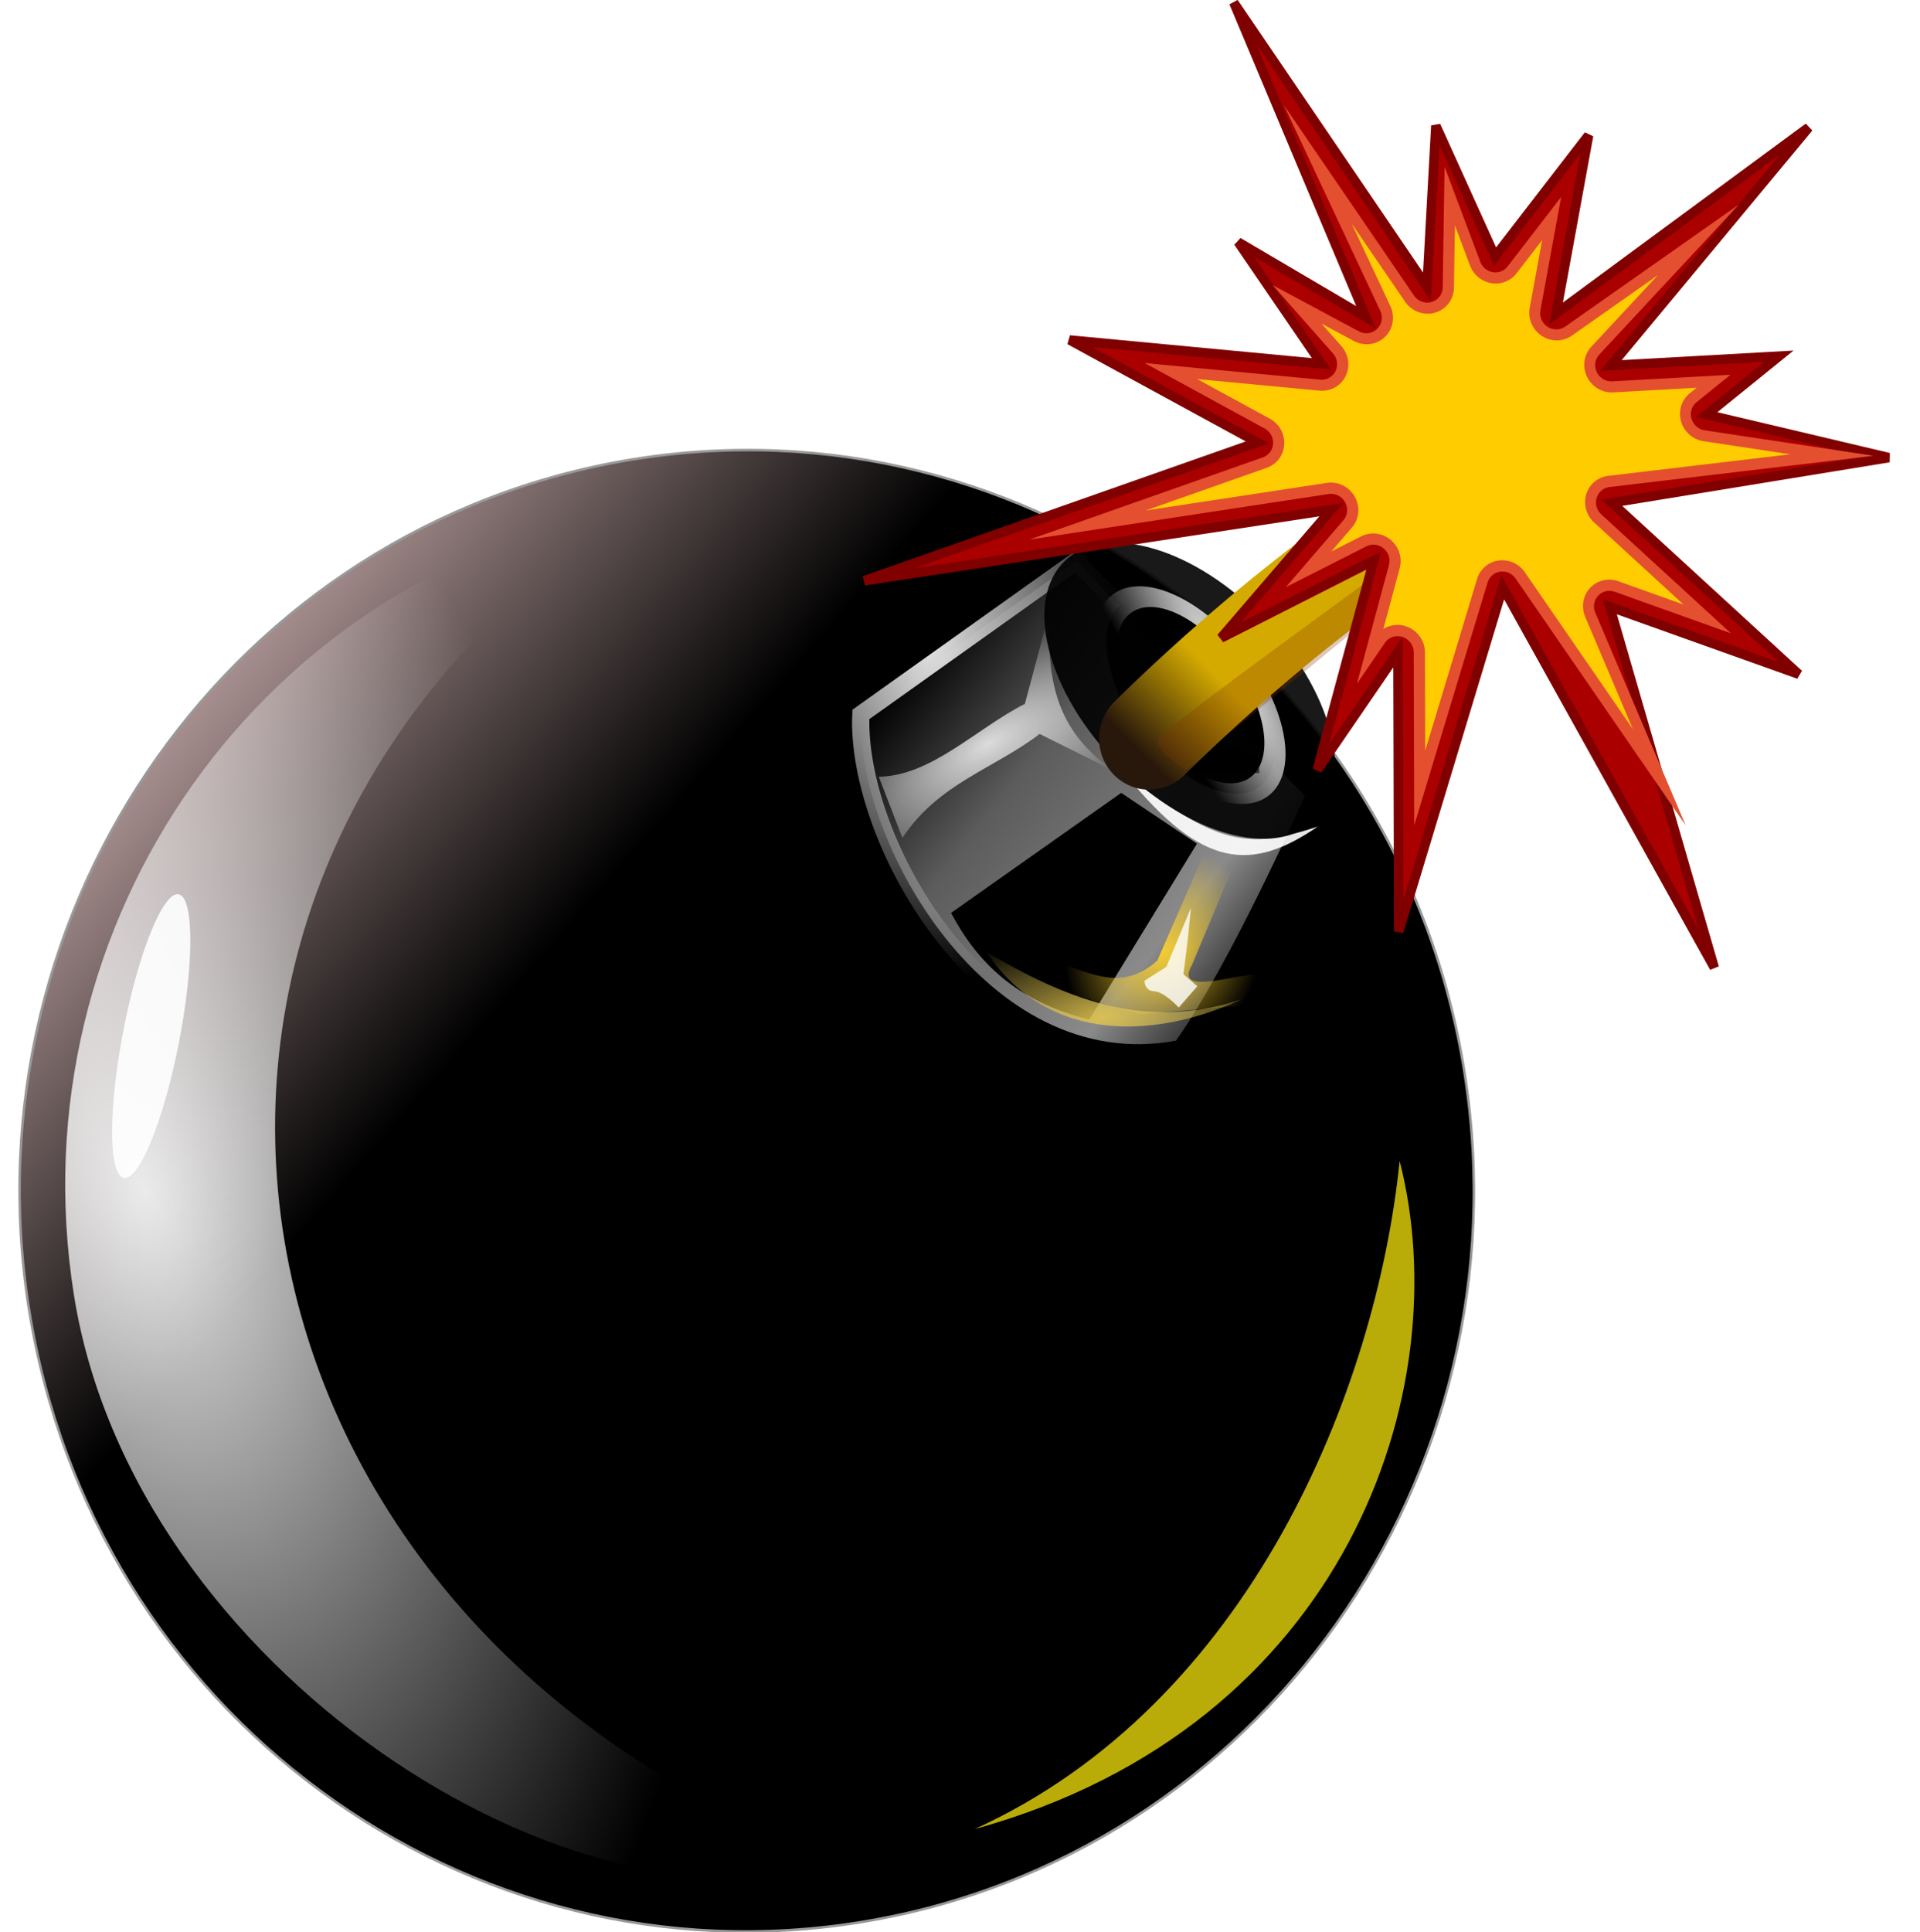 <?xml version="1.0"?>
<svg
    xmlns:rdf="http://www.w3.org/1999/02/22-rdf-syntax-ns#"
    xmlns="http://www.w3.org/2000/svg"
    xmlns:cc="http://creativecommons.org/ns#"
    xmlns:xlink="http://www.w3.org/1999/xlink"
    xmlns:dc="http://purl.org/dc/elements/1.1/"
    xmlns:svg="http://www.w3.org/2000/svg"
    xmlns:inkscape="http://www.inkscape.org/namespaces/inkscape"
    xmlns:sodipodi="http://sodipodi.sourceforge.net/DTD/sodipodi-0.dtd"
    xmlns:ns1="http://sozi.baierouge.fr"
    id="svg39622"
    viewBox="0 0 486.12 498.8"
    version="1.1"
    width="57.888mm"
    height="58.245mm"
  >
  <defs
      id="defs39624"
    >
    <linearGradient
        id="linearGradient88109"
        y2="-819.94"
        gradientUnits="userSpaceOnUse"
        y1="-880.75"
        x2="537.4"
        x1="487.9"
      >
      <stop
          id="stop86623"
          stop-color="#ac9393"
          offset="0"
      />
      <stop
          id="stop86625"
          offset="1"
      />
    </linearGradient
    >
    <radialGradient
        id="radialGradient88111"
        gradientUnits="userSpaceOnUse"
        cy="-793.34"
        cx="467.28"
        gradientTransform="matrix(.288 2.737 -1.546 .163 -893.92 -1951.9)"
        r="65.454"
      >
      <stop
          id="stop86634"
          stop-color="#fff"
          offset="0"
      />
      <stop
          id="stop86636"
          stop-color="#fff"
          stop-opacity="0"
          offset="1"
      />
    </radialGradient
    >
    <linearGradient
        id="linearGradient88113"
        y2="-1046.9"
        gradientUnits="userSpaceOnUse"
        y1="-1113.4"
        x2="501.34"
        x1="441.23"
      >
      <stop
          id="stop86670"
          offset="0"
      />
      <stop
          id="stop86676"
          stop-color="#666"
          offset=".313"
      />
      <stop
          id="stop86678"
          stop-color="#999"
          offset=".737"
      />
      <stop
          id="stop86672"
          stop-color="#999"
          stop-opacity="0"
          offset="1"
      />
    </linearGradient
    >
    <radialGradient
        id="radialGradient88115"
        gradientUnits="userSpaceOnUse"
        cy="-1095.9"
        cx="417.19"
        gradientTransform="matrix(-.018 1.501 -1.063 -.013 -716.63 -1753.5)"
        r="40.032"
      >
      <stop
          id="stop86660"
          stop-color="#fff"
          offset="0"
      />
      <stop
          id="stop86662"
          stop-color="#fff"
          stop-opacity="0"
          offset="1"
      />
    </radialGradient
    >
    <filter
        id="filter87026"
        height="1.419"
        width="1.355"
        y="-.209"
        x="-.177"
        color-interpolation-filters="sRGB"
      >
      <feGaussianBlur
          id="feGaussianBlur87028"
          stdDeviation="3.36"
      />
    </filter
    >
    <radialGradient
        id="radialGradient88117"
        gradientUnits="userSpaceOnUse"
        cy="-1049.8"
        cx="480.34"
        gradientTransform="matrix(-.608 -.587 .647 -.671 1445.3 -1474.6)"
        r="20.153"
      >
      <stop
          id="stop86686"
          stop-color="#ffd42a"
          offset="0"
      />
      <stop
          id="stop86688"
          stop-color="#ffd42a"
          stop-opacity="0"
          offset="1"
      />
    </radialGradient
    >
    <filter
        id="filter86770"
        height="1.366"
        width="1.604"
        y="-.183"
        x="-.302"
        color-interpolation-filters="sRGB"
      >
      <feGaussianBlur
          id="feGaussianBlur86772"
          stdDeviation="1.294"
      />
    </filter
    >
    <radialGradient
        id="radialGradient88119"
        gradientUnits="userSpaceOnUse"
        cy="-1035"
        cx="461.39"
        gradientTransform="matrix(-.034 .757 -1.837 -.084 -1424.2 -1478.7)"
        r="21.92"
      >
      <stop
          id="stop86778"
          stop-color="#dfc350"
          offset="0"
      />
      <stop
          id="stop86780"
          stop-color="#dfc350"
          stop-opacity="0"
          offset="1"
      />
    </radialGradient
    >
    <radialGradient
        id="radialGradient88121"
        gradientUnits="userSpaceOnUse"
        cy="-1089.5"
        cx="445.53"
        gradientTransform="matrix(1.814 -.644 .278 .783 -56.535 46.715)"
        r="20.86"
      >
      <stop
          id="stop86806"
          stop-color="#fff"
          offset="0"
      />
      <stop
          id="stop86808"
          stop-color="#fff"
          stop-opacity="0"
          offset="1"
      />
    </radialGradient
    >
    <filter
        id="filter86852"
        height="1.291"
        width="1.242"
        y="-.145"
        x="-.121"
        color-interpolation-filters="sRGB"
      >
      <feGaussianBlur
          id="feGaussianBlur86854"
          stdDeviation="2.1"
      />
    </filter
    >
    <radialGradient
        id="radialGradient88123"
        gradientUnits="userSpaceOnUse"
        cy="-1098.8"
        cx="476.07"
        gradientTransform="matrix(1.534 2.429 -.146 2.51 -415.1 511.11)"
        r="23.934"
      >
      <stop
          id="stop86788"
          stop-color="#fff"
          offset="0"
      />
      <stop
          id="stop86790"
          stop-color="#fff"
          stop-opacity="0"
          offset="1"
      />
    </radialGradient
    >
    <linearGradient
        id="linearGradient88125"
        y2="-1102.4"
        gradientUnits="userSpaceOnUse"
        y1="-1080.9"
        x2="489.67"
        x1="476.24"
      >
      <stop
          id="stop86900"
          offset="0"
      />
      <stop
          id="stop86902"
          stop-opacity="0"
          offset="1"
      />
    </linearGradient
    >
    <linearGradient
        id="linearGradient88127"
        y2="-1125.5"
        gradientUnits="userSpaceOnUse"
        y1="-1141.8"
        x2="451.5"
        x1="461.75"
      >
      <stop
          id="stop87787"
          stop-color="#d4aa00"
          offset="0"
      />
      <stop
          id="stop87789"
          stop-color="#28170b"
          offset="1"
      />
    </linearGradient
    >
    <filter
        id="filter87043"
        color-interpolation-filters="sRGB"
      >
      <feGaussianBlur
          id="feGaussianBlur87045"
          stdDeviation="3.422"
      />
    </filter
    >
    <filter
        id="filter40309"
        color-interpolation-filters="sRGB"
      >
      <feGaussianBlur
          id="feGaussianBlur40311"
          stdDeviation="1.518"
      />
    </filter
    >
  </defs
  >
  <g
      id="layer1"
      transform="translate(-143.02 -10.981)"
    >
    <g
        id="g87801"
        transform="matrix(1.407 .309 -.304 1.433 -533.25 1661.5)"
      >
      <g
          id="g87748"
          transform="matrix(.931 -.364 .364 .931 399.26 73.089)"
          fill-rule="evenodd"
        >
        <path
            id="path86619"
            stroke-linejoin="round"
            d="m711.35-784.94c0 72.052-58.409 130.46-130.46 130.46-72.052 0-130.46-58.409-130.46-130.46 0-72.052 58.409-130.46 130.46-130.46 72.052 0 130.46 58.409 130.46 130.46z"
            transform="translate(-187.38 -237.59)"
            stroke="#999"
            stroke-linecap="round"
            stroke-width=".446"
            fill="url(#linearGradient88109)"
        />
        <path
            id="path86629"
            opacity=".902"
            transform="matrix(.924 0 0 .924 -144.79 -298.46)"
            fill="url(#radialGradient88111)"
            d="m580.89-654.48c-54.313 8.811-130.46-58.409-130.46-130.46 0-72.052 58.409-130.46 130.46-130.46-119.46 52.839-116.41 198.47 0 260.92z"
        />
        <path
            id="path86652"
            opacity=".902"
            transform="matrix(.462 .234 -.22 .586 -73.851 -516.67)"
            fill="#fff"
            d="m300.52-1054.3c0 22.455-4.432 40.659-9.899 40.659s-9.899-18.204-9.899-40.659 4.432-40.659 9.899-40.659 9.899 18.204 9.899 40.659z"
        />
        <path
            id="path86654"
            opacity=".902"
            d="m427.09-1102.1 42.426-20.506 33.941 47.376s-17.729 26.896-29.698 38.891c-34.57 0.678-51.194-44.132-46.669-65.761z"
            stroke="url(#radialGradient88115)"
            stroke-width="3.1"
            fill="url(#linearGradient88113)"
        />
        <path
            id="path86680"
            opacity=".902"
            fill="#fff"
            d="m472.35-1084c10.977 18.756 19.677 20.383 32.527 14.496-13.069 1.966-18.048 0.529-32.527-14.496z"
        />
        <path
            id="path86908"
            filter="url(#filter87026)"
            d="m471-1081-33.5 16c3.195 9.202 9.013 17.28 21.5 22.5l24-27.5z"
        />
        <path
            id="path86682"
            opacity=".902"
            fill="url(#radialGradient88117)"
            d="m488.96-1065.3-10.253 16.264c-4.128 4.93 7.229 2.821 12.374 3.535l-4.95 4.95-18.031-1.414-17.324-8.132 0.707-4.243c7.036 1.317 12.468 9.053 21.213 3.535l12.021-18.385z"
        />
        <path
            id="path86692"
            opacity=".902"
            filter="url(#filter86770)"
            fill="#fff"
            d="m479.06-1045.2-2.121-2.475 1.768-6.01 1.414-5.303-6.01 9.546-4.243 1.768s-0.354 1.768 1.414 2.121c1.768 0.354 3.889 3.535 3.889 3.535z"
        />
        <path
            id="path86774"
            opacity=".902"
            fill="url(#radialGradient88119)"
            d="m442.65-1057.2c8.518 18.237 28.259 19.847 43.841 15.556-18.067 2.873-31.363-5.388-43.841-15.556z"
        />
        <path
            id="path86794"
            opacity=".902"
            filter="url(#filter86852)"
            fill="url(#radialGradient88121)"
            d="m470.23-1085.1-12.021-8.485c-9.027 4.763-19.226 5.642-27.224 14.142l-2.475-11.314c9.31 1.39 18.62-5.582 27.931-8.485l6.718-14.849c-1.515 9.664-3.052 19.328 7.071 28.991z"
        />
        <path
            id="path86856"
            opacity=".902"
            filter="url(#filter40309)"
            fill="#e4d30a"
            d="m416-905c52.22-13.894 83.422-64.824 94-104 3.979 41.533-25.314 96.798-94 104z"
        />
        <g
            id="g87383"
            transform="translate(-58,66)"
          >
          <path
              id="path86656"
              opacity=".902"
              transform="matrix(1.104 .404 .182 1.022 229.92 -246.37)"
              d="m483.66-1079.5c0 14.449-9.498 26.163-21.213 26.163s-21.213-11.714-21.213-26.163 9.498-26.163 21.213-26.163 21.213 11.714 21.213 26.163z"
          />
          <path
              id="path86784"
              opacity=".902"
              d="m483.66-1079.5c0 14.449-9.498 26.163-21.213 26.163s-21.213-11.714-21.213-26.163 9.498-26.163 21.213-26.163 21.213 11.714 21.213 26.163z"
              transform="matrix(.63 .267 .104 .675 364.97 -556.82)"
              stroke="url(#radialGradient88123)"
              stroke-width="5.441"
          />
        </g
        >
        <path
            id="path86896"
            fill="url(#linearGradient88125)"
            d="m480.13-1112.3 17.324 14.849-1.414 16.971-14.849-2.475-7.778-9.546-0.707-15.556z"
        />
      </g
      >
      <g
          id="g87795"
          transform="translate(-7.071 12.021)"
        >
        <path
            id="path87783"
            stroke-linejoin="round"
            d="m454.25-1127.2s19.5-30 42.5-51"
            stroke="url(#linearGradient88127)"
            stroke-linecap="round"
            stroke-width="18"
            fill="none"
        />
        <path
            id="path87793"
            opacity=".274"
            fill-rule="evenodd"
            fill="#803300"
            d="m504.25-1181.8-0.25 6.25-42.25 52.25s-6.75-2-5.75-4.5 48.25-54 48.25-54z"
        />
      </g
      >
      <g
          id="g87051"
          transform="matrix(.489 .291 -.29 .474 -147.54 -819.78)"
          fill-rule="evenodd"
        >
        <path
            id="path87030"
            stroke="#800000"
            stroke-width="3"
            fill="#a00"
            d="m718.8-1014.3-59.895-64.692 6.769 45.098-31.846-60.989-18.293 51.554-2.229-54.043-91.399 119.2 60.136-118.52-64.72 17.524 62.54-49.844-44.982-9.934 45.245-10.659-97.426-43.938 104.79 23.433-32.361-39.287 41.462 17.325-4.566-48.688 30.643 48.502 17.89-98.701 5.758 98.677 36.337-39.11-3.997 29.426 50.732-30.04-53.552 71.36 79.291-1.307-57.554 25.9 100.93 60.739-129.49-41.721z"
        />
        <path
            id="path87037"
            filter="url(#filter87043)"
            fill="#e44f30"
            d="m641.12-1257.8-13.562 66.563a5.005 5.005 0 0 1 -9.125 1.687l-19.5-30.875 2.625 27.906a5.005 5.005 0 0 1 -7.188 4.938l-28.5-14.219 25.344 28.375a5.005 5.005 0 0 1 -4.812 8.219l-70.375-15.562 65.969 26.531a5.005 5.005 0 0 1 -0.531 9.469l-29.531 8.219 28.406 2.594a5.005 5.005 0 0 1 2.656 8.875l-43.625 34.75 41.344-11.188a5.005 5.005 0 0 1 5.781 7.094l-35.719 70.406 58.562-76.375a5.005 5.005 0 0 1 8.969 2.812l1.156 28.219 9.656-27.188a5.005 5.005 0 0 1 9.156 -0.625l18.031 34.531-2.344-15.594a5.005 5.005 0 0 1 8.594 -4.156l37.094 40.062-35.156-72.5a5.005 5.005 0 0 1 5.562 -7.062l91.531 19.875-66.062-29.469a5.005 5.005 0 0 1 -0.031 -9.125l35.406-15.906-54.969 0.906a5.005 5.005 0 0 1 -3.969 -8.188l53.562-65.281-43.969 31.219a5.005 5.005 0 0 1 -7.875 -4.781l1.875-13.75-25.594 27.531a5.005 5.005 0 0 1 -8.656 -3.406l-0.188-65.531z"
        />
        <path
            id="path87047"
            filter="url(#filter87043)"
            fill="#fc0"
            d="m637.72-1223.6-6.719 33a8.514 8.514 0 0 1 -15.531 2.844l-11.656-18.469 1.25 13.344a8.514 8.514 0 0 1 -12.281 8.406l-12.031-6 13.094 14.656a8.514 8.514 0 0 1 -8.188 14l-28.844-6.375 26.5 10.656a8.514 8.514 0 0 1 -0.906 16.094l-11.094 3.094 9.344 0.844a8.514 8.514 0 0 1 4.531 15.125l-30.406 24.219 25.031-6.781a8.514 8.514 0 0 1 9.812 12.062l-18.531 36.562 35.469-46.281a8.514 8.514 0 0 1 15.25 4.844l0.406 10.094 3.594-10.094a8.514 8.514 0 0 1 15.562 -1.094l9.281 17.75a8.514 8.514 0 0 1 14.5 -3.719l21.031 22.719-24.844-51.25a8.514 8.514 0 0 1 9.469 -12.031l58.219 12.656-34.938-15.594a8.514 8.514 0 0 1 -0.031 -15.531l19.875-8.937-37.938 0.625a8.514 8.514 0 0 1 -6.75 -13.906l36.969-45.062-22.625 16.062a8.514 8.514 0 0 1 -13.375 -8.094l0.375-2.781-18.031 19.406a8.514 8.514 0 0 1 -14.75 -5.75l-0.094-31.313z"
        />
        <path
            id="path87049"
            filter="url(#filter87043)"
            fill="#fc0"
            d="m667-1190-8.438 9.063a16.742 16.742 0 0 1 -24.062 0.437 16.742 16.742 0 0 1 -24.812 -1.25 16.742 16.742 0 0 1 -6.781 5.125 16.742 16.742 0 0 1 -7.156 21 16.742 16.742 0 0 1 -2.594 16.406 16.742 16.742 0 0 1 -2.844 23.25l-3.875 3.094a16.742 16.742 0 0 1 10.75 8.969l2.844-3.719a16.742 16.742 0 0 1 25.125 -1.625 16.742 16.742 0 0 1 23.531 6.563l4.188 8.031a16.742 16.742 0 0 1 7.906 -1.031l-6.844-14.094a16.742 16.742 0 0 1 18.625 -23.656l8.938 1.937a16.742 16.742 0 0 1 1.344 -12.562l-6.719 0.125a16.742 16.742 0 0 1 -13.219 -27.375l11.875-14.469a16.742 16.742 0 0 1 -7.8 -4.1z"
        />
      </g
      >
    </g
    >
  </g
  >
</svg
>
